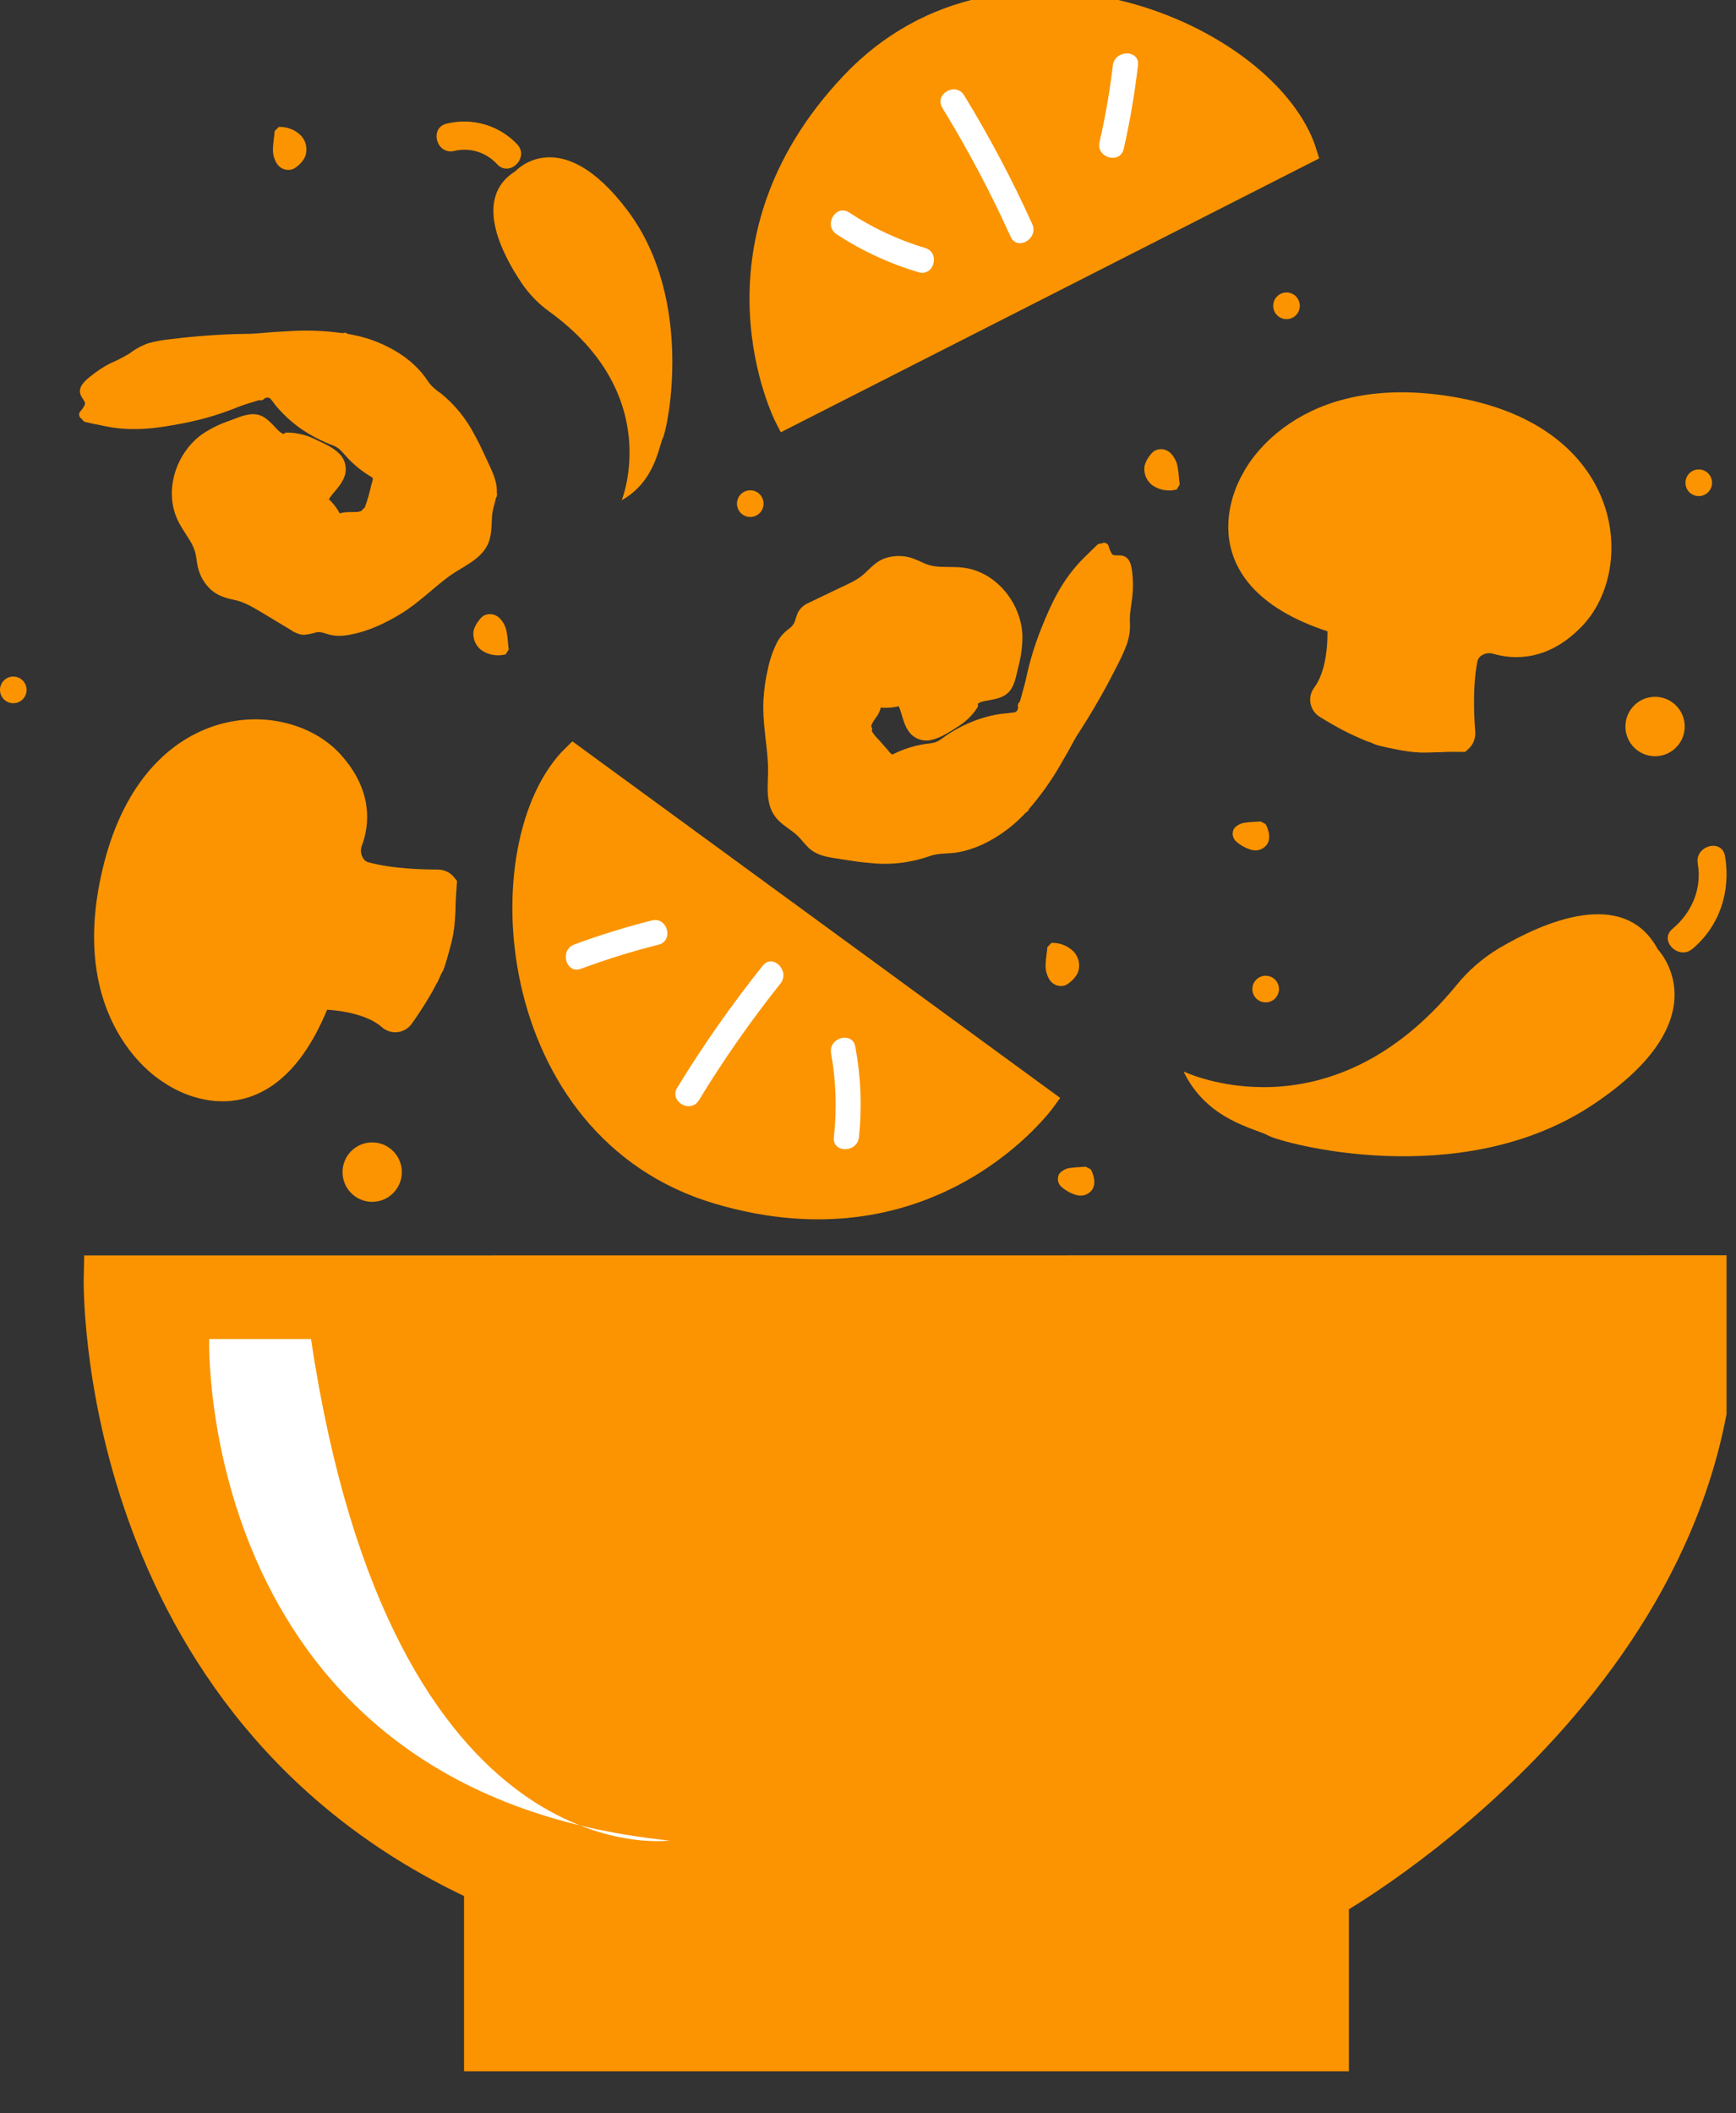 <svg width="83" height="101" viewBox="0 0 83 101" fill="none" xmlns="http://www.w3.org/2000/svg">
<rect x="0" y="0" width="83" height="101" fill="#333333" stroke="none"/>
<g clip-path="url(#clip0)">
<path d="M71.662 45.328C73.742 44.098 77.643 42.352 79.263 45.378C79.263 45.378 82.441 48.64 76.121 52.823C69.802 57.006 61.262 54.626 60.648 54.281C60.035 53.935 57.699 53.552 56.589 51.212C56.589 51.212 63.506 54.569 69.64 47.084C70.206 46.385 70.891 45.791 71.662 45.328Z" fill="#FB9400"/>
<path d="M81.171 41.275C81.38 42.485 80.885 43.624 79.962 44.397C79.295 44.958 80.262 45.909 80.916 45.354C82.226 44.256 82.76 42.581 82.474 40.916C82.323 40.059 81.024 40.423 81.171 41.275Z" fill="#FB9400"/>
<path d="M24.946 13.54C23.992 12.125 22.597 9.451 24.646 8.18C24.646 8.18 26.797 5.797 30.009 10.07C33.221 14.344 31.918 20.467 31.702 20.913C31.486 21.36 31.318 23.018 29.724 23.909C29.724 23.909 31.782 18.887 26.26 14.891C25.747 14.521 25.302 14.063 24.946 13.54Z" fill="#FB9400"/>
<path d="M21.714 7.215C22.082 7.126 22.467 7.139 22.829 7.251C23.191 7.363 23.516 7.571 23.77 7.852C24.37 8.485 25.323 7.527 24.726 6.895C24.3 6.447 23.765 6.12 23.173 5.948C22.581 5.775 21.954 5.762 21.355 5.91C20.509 6.11 20.867 7.413 21.714 7.215Z" fill="#FB9400"/>
<path d="M27.411 36.086L49.993 52.588C49.993 52.588 44.617 60.112 34.302 57.047C23.988 53.983 23.153 40.221 27.411 36.086Z" fill="#FB9400" stroke="#FB9400" stroke-miterlimit="10"/>
<path d="M33.414 52.59C34.596 50.65 35.899 48.787 37.314 47.011C37.791 46.409 36.948 45.556 36.465 46.16C34.984 48.014 33.621 49.958 32.382 51.983C31.977 52.644 33.015 53.25 33.419 52.584L33.414 52.59Z" fill="white"/>
<path d="M27.78 46.304C28.991 45.853 30.227 45.47 31.48 45.155C32.23 44.966 31.913 43.803 31.161 43.995C29.908 44.311 28.672 44.694 27.46 45.143C26.742 45.409 27.052 46.573 27.78 46.304Z" fill="white"/>
<path d="M41.068 54.354C41.218 52.912 41.16 51.456 40.894 50.03C40.755 49.271 39.598 49.593 39.736 50.35C39.973 51.672 40.017 53.02 39.868 54.354C39.785 55.122 40.987 55.116 41.068 54.354Z" fill="white"/>
<path d="M62.472 7.315L37.547 19.99C37.547 19.99 33.301 11.77 40.703 3.953C48.104 -3.864 60.727 1.638 62.472 7.315Z" fill="#FB9400" stroke="#FB9400" stroke-miterlimit="10"/>
<path d="M45.058 5.161C46.272 7.141 47.36 9.195 48.318 11.312C48.636 12.015 49.668 11.405 49.353 10.71C48.396 8.592 47.307 6.536 46.094 4.554C45.691 3.896 44.653 4.5 45.058 5.155V5.161Z" fill="white"/>
<path d="M53.206 3.127C53.061 4.36 52.848 5.584 52.569 6.793C52.398 7.545 53.554 7.868 53.727 7.112C54.026 5.797 54.253 4.467 54.407 3.127C54.497 2.359 53.297 2.365 53.206 3.127Z" fill="white"/>
<path d="M39.998 11.199C41.209 11.989 42.528 12.6 43.913 13.013C44.654 13.234 44.971 12.073 44.231 11.853C42.947 11.468 41.725 10.898 40.604 10.16C39.954 9.736 39.353 10.776 40.004 11.199H39.998Z" fill="white"/>
<path d="M63.37 33.842C64.391 34.466 66.873 35.745 69.546 35.381C69.665 35.364 69.772 35.301 69.847 35.207C69.922 35.112 69.958 34.993 69.948 34.873C69.891 34.179 69.822 32.769 70.065 31.643C70.098 31.487 70.162 31.339 70.255 31.209C70.347 31.078 70.466 30.969 70.602 30.887C70.739 30.804 70.891 30.751 71.049 30.73C71.207 30.709 71.368 30.721 71.521 30.765C72.421 31.03 73.86 31.082 75.303 29.555C77.64 27.081 77.156 20.883 69.63 19.503C62.104 18.123 59.872 22.859 59.872 22.859C59.872 22.859 56.918 27.489 63.632 29.703C63.728 29.733 63.812 29.793 63.873 29.874C63.933 29.955 63.967 30.053 63.968 30.154C63.977 30.812 63.913 32.258 63.238 33.16C63.197 33.212 63.169 33.272 63.153 33.336C63.138 33.4 63.137 33.466 63.149 33.531C63.162 33.596 63.188 33.657 63.226 33.71C63.264 33.764 63.313 33.809 63.37 33.842Z" fill="#FB9400" stroke="#FB9400" stroke-miterlimit="10"/>
<path d="M72.439 29.069C72.746 27.503 70.776 25.797 68.041 25.26C65.305 24.723 62.839 25.557 62.532 27.124C62.226 28.69 64.195 30.395 66.931 30.933C69.667 31.47 72.133 30.636 72.439 29.069Z" fill="#FB9400" stroke="#FB9400" stroke-miterlimit="10"/>
<path d="M70.693 26.207C70.693 26.207 70.66 26.154 70.651 26.138C70.619 26.1 70.585 26.065 70.547 26.034C70.452 25.964 70.352 25.903 70.247 25.849C69.94 25.697 69.619 25.577 69.287 25.491C69.227 25.475 69.166 25.464 69.106 25.449C68.644 25.406 68.206 25.263 67.748 25.198C67.555 25.177 67.365 25.138 67.18 25.081C67.159 25.073 67.141 25.061 67.12 25.054C66.478 24.959 65.832 24.878 65.189 24.777C65.046 25.174 64.909 25.573 64.77 25.98C64.671 26.419 64.558 26.855 64.442 27.278C64.326 27.702 64.216 28.085 64.132 28.499C64.058 28.864 63.995 29.232 63.917 29.598C63.991 29.686 64.034 29.797 64.037 29.913C64.049 30.62 63.989 32.168 63.317 33.13C63.274 33.187 63.243 33.253 63.227 33.322C63.21 33.392 63.209 33.464 63.221 33.535C63.234 33.605 63.261 33.673 63.3 33.732C63.34 33.792 63.392 33.843 63.452 33.881C64.102 34.303 64.792 34.661 65.511 34.95C65.65 34.991 65.785 35.045 65.915 35.109C65.948 35.121 65.984 35.13 66.017 35.141C66.259 35.207 66.503 35.257 66.746 35.305C67.129 35.392 67.518 35.447 67.91 35.468C68.305 35.48 68.698 35.449 69.091 35.438C69.331 35.431 69.604 35.438 69.863 35.438C69.922 35.385 69.969 35.319 69.998 35.246C70.028 35.172 70.04 35.092 70.034 35.013C69.974 34.261 69.901 32.758 70.141 31.547C70.183 31.333 70.283 31.135 70.43 30.974C70.411 30.885 70.411 30.793 70.43 30.704C70.604 29.763 70.748 28.817 70.855 27.865C70.879 27.648 70.897 27.432 70.916 27.214C70.892 26.869 70.817 26.529 70.693 26.207Z" fill="#FB9400" stroke="#FB9400" stroke-miterlimit="10"/>
<path d="M65.957 35.114C66.218 35.189 66.485 35.238 66.749 35.291C67.013 35.344 67.244 35.381 67.49 35.413C67.53 35.385 67.564 35.349 67.59 35.307C67.616 35.266 67.633 35.219 67.64 35.171L69.038 25.439C68.603 25.387 68.184 25.26 67.749 25.198C67.557 25.177 67.366 25.138 67.181 25.081C67.115 25.057 67.052 25.022 66.986 24.995L65.571 34.854C65.571 34.894 65.591 34.926 65.598 34.963C65.721 35.004 65.841 35.054 65.957 35.114Z" fill="#FB9400" stroke="#FB9400" stroke-miterlimit="10"/>
<path d="M19.284 48.632C19.98 47.658 21.438 45.276 21.274 42.576C21.265 42.456 21.212 42.344 21.123 42.262C21.035 42.181 20.919 42.136 20.799 42.137C20.103 42.137 18.699 42.106 17.595 41.778C17.441 41.734 17.299 41.658 17.176 41.556C17.053 41.455 16.953 41.328 16.881 41.186C16.809 41.043 16.767 40.887 16.758 40.727C16.749 40.568 16.773 40.408 16.828 40.258C17.158 39.384 17.319 37.945 15.907 36.39C13.618 33.869 7.414 33.892 5.478 41.309C3.543 48.727 8.092 51.309 8.092 51.309C8.092 51.309 12.478 54.606 15.182 48.061C15.22 47.968 15.286 47.889 15.37 47.835C15.455 47.781 15.554 47.755 15.653 47.76C16.309 47.801 17.743 47.974 18.583 48.715C18.632 48.761 18.691 48.795 18.755 48.816C18.818 48.837 18.886 48.844 18.953 48.836C19.019 48.828 19.083 48.806 19.141 48.77C19.198 48.735 19.247 48.688 19.284 48.632Z" fill="#FB9400" stroke="#FB9400" stroke-miterlimit="10"/>
<path d="M16.648 44.857C17.387 42.164 16.74 39.637 15.204 39.215C13.668 38.792 11.824 40.633 11.085 43.326C10.347 46.02 10.993 48.546 12.53 48.969C14.066 49.392 15.91 47.551 16.648 44.857Z" fill="#FB9400" stroke="#FB9400" stroke-miterlimit="10"/>
<path d="M12.231 40.745C12.231 40.745 12.174 40.776 12.159 40.782C12.119 40.811 12.082 40.844 12.048 40.879C11.971 40.968 11.902 41.062 11.841 41.162C11.666 41.457 11.523 41.769 11.413 42.094C11.392 42.154 11.377 42.214 11.357 42.273C11.281 42.724 11.105 43.156 11.007 43.61C10.971 43.801 10.918 43.988 10.848 44.169C10.838 44.189 10.825 44.207 10.816 44.227C10.674 44.862 10.544 45.501 10.398 46.135C10.781 46.308 11.168 46.475 11.554 46.643C11.985 46.774 12.409 46.922 12.823 47.067C13.237 47.213 13.611 47.354 14.014 47.469C14.373 47.571 14.736 47.66 15.091 47.769C15.186 47.702 15.3 47.668 15.415 47.673C16.119 47.715 17.665 47.889 18.565 48.632C18.619 48.678 18.681 48.713 18.749 48.734C18.816 48.755 18.887 48.762 18.957 48.755C19.027 48.747 19.095 48.726 19.157 48.691C19.219 48.657 19.273 48.61 19.316 48.554C19.783 47.935 20.191 47.273 20.532 46.576C20.584 46.44 20.647 46.309 20.721 46.184C20.735 46.152 20.747 46.117 20.76 46.084C20.843 45.848 20.91 45.606 20.976 45.367C21.092 44.991 21.177 44.606 21.228 44.216C21.269 43.824 21.267 43.428 21.285 43.035C21.296 42.796 21.327 42.522 21.341 42.264C21.292 42.201 21.23 42.15 21.158 42.115C21.087 42.08 21.009 42.061 20.93 42.061C20.18 42.061 18.679 42.026 17.479 41.695C17.27 41.637 17.08 41.522 16.932 41.363C16.842 41.377 16.75 41.371 16.662 41.347C15.751 41.099 14.815 40.882 13.876 40.706C13.662 40.667 13.447 40.633 13.233 40.597C12.893 40.598 12.556 40.648 12.231 40.745Z" fill="#FB9400" stroke="#FB9400" stroke-miterlimit="10"/>
<path d="M20.741 46.144C20.834 45.889 20.905 45.625 20.975 45.365C21.046 45.105 21.103 44.878 21.154 44.635C21.129 44.592 21.096 44.555 21.056 44.526C21.016 44.496 20.971 44.476 20.923 44.465L11.34 42.341C11.258 42.772 11.1 43.179 11.006 43.611C10.97 43.802 10.917 43.989 10.847 44.17C10.818 44.235 10.779 44.295 10.746 44.358L20.453 46.507C20.492 46.516 20.525 46.492 20.564 46.489C20.614 46.37 20.674 46.254 20.741 46.144Z" fill="#FB9400" stroke="#FB9400" stroke-miterlimit="10"/>
<path d="M46.417 33.704C46.638 33.116 47.617 33.382 48.057 32.936C48.2 32.763 48.295 32.556 48.333 32.334C48.505 31.694 48.679 31.042 48.658 30.38C48.613 28.912 47.451 27.513 45.994 27.343C45.416 27.275 44.813 27.383 44.264 27.192C44.068 27.123 43.886 27.018 43.693 26.941C43.416 26.822 43.113 26.776 42.813 26.805C42.513 26.835 42.225 26.941 41.977 27.113C41.773 27.263 41.612 27.474 41.419 27.64C41.149 27.853 40.852 28.03 40.535 28.165L38.786 29.008C38.669 29.056 38.562 29.124 38.468 29.209C38.266 29.423 38.272 29.767 38.099 30.005C37.983 30.136 37.852 30.253 37.709 30.355C37.394 30.631 37.226 31.037 37.1 31.437C36.799 32.387 36.675 33.384 36.733 34.379C36.782 35.232 36.967 36.078 36.955 36.934C36.946 37.58 36.839 38.286 37.193 38.823C37.493 39.274 38.041 39.493 38.413 39.889C38.563 40.051 38.69 40.243 38.863 40.389C39.173 40.655 39.598 40.73 40 40.797C41.407 41.028 42.89 41.247 44.228 40.76C44.374 40.698 44.525 40.648 44.678 40.61C44.836 40.588 44.994 40.579 45.153 40.582C46.365 40.541 47.512 39.955 48.415 39.146C49.318 38.337 50.005 37.311 50.617 36.263C51.741 34.341 52.653 32.306 53.562 30.274C53.64 30.121 53.691 29.956 53.712 29.785C53.703 29.582 53.675 29.381 53.627 29.184C53.541 28.509 53.973 27.842 53.858 27.17C53.6 27.131 53.359 27.014 53.169 26.836C52.977 26.658 52.844 26.427 52.786 26.172C51.55 26.988 50.721 28.303 50.167 29.678C49.614 31.054 49.303 32.513 48.876 33.934C48.856 34.032 48.808 34.123 48.738 34.195C48.641 34.259 48.526 34.291 48.411 34.285C47.27 34.363 46.174 34.759 45.245 35.428C45.122 35.527 44.986 35.612 44.842 35.679C44.685 35.731 44.521 35.763 44.356 35.775C43.819 35.844 43.299 36.003 42.815 36.247C42.754 36.286 42.681 36.306 42.608 36.302C42.534 36.28 42.47 36.234 42.425 36.17L41.675 35.307C41.555 35.191 41.467 35.045 41.422 34.883C41.333 34.409 41.968 34.04 41.915 33.561C42.307 33.638 42.712 33.612 43.09 33.486C43.258 33.765 43.313 34.096 43.42 34.404C43.526 34.712 43.72 35.026 44.02 35.132C44.371 35.252 44.748 35.067 45.07 34.888C45.625 34.587 46.204 34.254 46.525 33.708" fill="#FB9400"/>
<path d="M46.635 33.765C46.732 33.529 47.11 33.505 47.322 33.464C47.622 33.407 47.949 33.341 48.186 33.124C48.507 32.831 48.577 32.317 48.676 31.922C48.807 31.445 48.877 30.954 48.885 30.459C48.871 28.956 47.763 27.465 46.263 27.165C45.813 27.076 45.363 27.114 44.913 27.088C44.674 27.079 44.439 27.028 44.218 26.938C44.003 26.832 43.781 26.739 43.555 26.66C43.15 26.541 42.718 26.548 42.317 26.681C41.888 26.831 41.629 27.144 41.302 27.441C40.975 27.739 40.498 27.934 40.081 28.134C39.61 28.36 39.137 28.585 38.668 28.812C38.465 28.895 38.292 29.041 38.176 29.227C38.075 29.407 38.05 29.616 37.957 29.797C37.864 29.977 37.688 30.069 37.546 30.195C37.385 30.342 37.251 30.516 37.15 30.709C36.947 31.115 36.799 31.546 36.71 31.991C36.598 32.472 36.528 32.962 36.502 33.455C36.443 34.507 36.674 35.525 36.719 36.568C36.755 37.407 36.526 38.361 37.094 39.075C37.342 39.386 37.694 39.581 37.994 39.826C38.341 40.097 38.548 40.507 38.936 40.728C39.325 40.949 39.77 40.996 40.196 41.063C40.669 41.139 41.141 41.214 41.617 41.25C42.57 41.353 43.533 41.241 44.437 40.922C44.875 40.76 45.355 40.818 45.811 40.736C46.233 40.656 46.643 40.521 47.031 40.336C47.823 39.953 48.532 39.417 49.117 38.759C49.733 38.061 50.276 37.301 50.736 36.491C51.244 35.63 51.709 34.743 52.151 33.846C52.6 32.921 53.029 31.983 53.451 31.046C53.55 30.826 53.649 30.608 53.751 30.39C53.861 30.183 53.924 29.954 53.936 29.72C53.936 29.494 53.849 29.281 53.838 29.059C53.837 28.831 53.868 28.604 53.93 28.385C54.032 27.958 54.137 27.548 54.071 27.108C54.062 27.07 54.044 27.036 54.017 27.008C53.991 26.98 53.957 26.96 53.921 26.95C53.701 26.919 53.496 26.822 53.333 26.671C53.17 26.521 53.056 26.325 53.007 26.108C52.998 26.075 52.981 26.044 52.958 26.018C52.935 25.992 52.906 25.972 52.874 25.959C52.842 25.946 52.808 25.941 52.773 25.943C52.739 25.945 52.705 25.956 52.675 25.973C50.563 27.386 49.756 29.903 49.119 32.236C49.026 32.577 48.934 32.918 48.84 33.258C48.795 33.417 48.75 33.575 48.703 33.735C48.664 33.867 48.655 34.022 48.499 34.049C48.199 34.097 47.89 34.106 47.589 34.164C47.283 34.225 46.982 34.308 46.689 34.414C46.108 34.626 45.559 34.918 45.06 35.283C44.95 35.371 44.826 35.44 44.694 35.487C44.541 35.523 44.386 35.548 44.23 35.562C43.907 35.61 43.59 35.689 43.282 35.798C43.116 35.858 42.952 35.927 42.793 36.004C42.7 36.048 42.681 36.084 42.604 36.028C42.536 35.965 42.474 35.894 42.419 35.818L42.022 35.367C41.891 35.241 41.776 35.1 41.68 34.946C41.564 34.712 41.75 34.495 41.876 34.301C42.044 34.092 42.137 33.833 42.14 33.565L41.855 33.783C42.286 33.866 42.731 33.839 43.148 33.706L42.895 33.604C43.126 34.01 43.145 34.506 43.407 34.895C43.519 35.082 43.688 35.229 43.889 35.314C44.09 35.399 44.313 35.418 44.526 35.368C44.961 35.275 45.388 34.993 45.759 34.755C46.147 34.523 46.478 34.206 46.726 33.826C46.876 33.578 46.489 33.351 46.338 33.599C46.137 33.905 45.87 34.162 45.558 34.351C45.24 34.577 44.895 34.762 44.532 34.901C43.621 35.202 43.588 33.91 43.283 33.377C43.258 33.335 43.219 33.302 43.174 33.283C43.128 33.264 43.078 33.261 43.03 33.273C42.692 33.386 42.331 33.411 41.98 33.348C41.947 33.34 41.911 33.339 41.878 33.346C41.844 33.352 41.812 33.367 41.785 33.388C41.757 33.409 41.735 33.436 41.719 33.467C41.704 33.498 41.695 33.532 41.695 33.566C41.71 33.801 41.545 33.989 41.426 34.175C41.279 34.367 41.197 34.602 41.195 34.844C41.218 35.169 41.459 35.403 41.66 35.633L42.013 36.039C42.121 36.182 42.243 36.315 42.376 36.435C42.655 36.654 42.941 36.435 43.213 36.317C43.537 36.183 43.875 36.086 44.221 36.027C44.532 35.974 44.841 35.967 45.121 35.798C45.402 35.63 45.651 35.424 45.936 35.263C46.508 34.941 47.13 34.715 47.776 34.596C47.935 34.568 48.096 34.545 48.258 34.528C48.419 34.527 48.578 34.505 48.733 34.462C49.041 34.345 49.099 34.011 49.183 33.727C49.582 32.358 49.89 30.952 50.44 29.633C50.968 28.363 51.753 27.147 52.911 26.371L52.58 26.236C52.649 26.528 52.802 26.793 53.021 26.999C53.239 27.205 53.513 27.342 53.808 27.393L53.651 27.235C53.712 27.649 53.55 28.059 53.468 28.457C53.42 28.657 53.398 28.862 53.402 29.068C53.412 29.29 53.499 29.506 53.499 29.729C53.499 29.951 53.378 30.166 53.288 30.368L52.987 31.023C52.788 31.461 52.587 31.897 52.388 32.331C51.605 34.02 50.779 35.722 49.731 37.265C48.792 38.65 47.512 39.929 45.822 40.286C45.403 40.375 44.965 40.321 44.554 40.422C44.356 40.471 44.169 40.561 43.974 40.623C43.739 40.696 43.498 40.751 43.255 40.787C42.355 40.919 41.446 40.812 40.555 40.676C40.141 40.611 39.691 40.575 39.301 40.414C38.911 40.253 38.729 39.876 38.423 39.607C38.147 39.367 37.823 39.189 37.558 38.934C37.423 38.792 37.319 38.625 37.249 38.443C37.18 38.261 37.147 38.066 37.153 37.871C37.138 37.441 37.184 37.013 37.166 36.581C37.145 36.093 37.075 35.607 37.016 35.122C36.891 34.171 36.922 33.207 37.108 32.266C37.187 31.831 37.321 31.408 37.505 31.007C37.592 30.826 37.712 30.665 37.859 30.53C38.016 30.416 38.159 30.283 38.284 30.135C38.382 29.971 38.457 29.795 38.507 29.61C38.538 29.518 38.59 29.434 38.658 29.364C38.726 29.294 38.809 29.241 38.9 29.207C39.35 28.989 39.8 28.777 40.25 28.563C40.665 28.389 41.063 28.175 41.437 27.925C41.765 27.677 42.002 27.303 42.392 27.142C42.758 27.002 43.161 26.997 43.529 27.127C43.72 27.19 43.895 27.291 44.08 27.368C44.306 27.459 44.545 27.514 44.788 27.533C45.223 27.574 45.666 27.517 46.096 27.593C46.438 27.656 46.764 27.786 47.056 27.975C47.639 28.358 48.076 28.928 48.294 29.592C48.568 30.432 48.387 31.285 48.166 32.116C48.078 32.454 48.016 32.803 47.65 32.932C47.38 33.03 47.086 33.039 46.813 33.124C46.678 33.159 46.553 33.225 46.447 33.316C46.342 33.408 46.259 33.523 46.206 33.652C46.095 33.919 46.53 34.037 46.639 33.772L46.635 33.765Z" fill="#FB9400"/>
<path d="M49.078 33.757C49.321 30.954 50.752 27.887 52.605 26.204C52.654 26.366 52.753 26.509 52.888 26.612C53.022 26.714 53.186 26.772 53.355 26.777C53.456 26.763 53.558 26.771 53.655 26.801C53.805 26.865 53.847 27.041 53.872 27.198C53.95 27.713 53.95 28.238 53.872 28.753C53.828 28.985 53.797 29.22 53.781 29.455C53.781 29.651 53.8 29.846 53.794 30.041C53.778 30.503 53.581 30.943 53.38 31.354C52.647 32.87 51.797 34.328 50.838 35.712C50.774 35.213 50.546 34.749 50.189 34.395C49.832 34.041 49.367 33.817 48.868 33.758" fill="#FB9400"/>
<path d="M49.303 33.757C49.516 31.541 50.322 29.424 51.634 27.628C51.968 27.17 52.347 26.747 52.764 26.363L52.387 26.264C52.43 26.402 52.5 26.53 52.594 26.64C52.689 26.75 52.804 26.839 52.935 26.901C53.067 26.965 53.211 26.999 53.358 27.002C53.524 27.002 53.593 26.98 53.637 27.163C53.709 27.523 53.732 27.891 53.703 28.257C53.683 28.636 53.587 29.009 53.565 29.383C53.542 29.757 53.604 30.121 53.496 30.497C53.382 30.84 53.239 31.172 53.068 31.49C52.737 32.161 52.383 32.819 52.005 33.464C51.58 34.189 51.13 34.898 50.654 35.589L51.073 35.703C51.007 35.145 50.754 34.626 50.355 34.23C49.957 33.835 49.436 33.586 48.878 33.526C48.592 33.495 48.593 33.946 48.878 33.976C49.318 34.033 49.727 34.232 50.042 34.544C50.357 34.856 50.561 35.264 50.623 35.703C50.625 35.752 50.642 35.799 50.672 35.837C50.703 35.875 50.744 35.902 50.791 35.915C50.838 35.928 50.888 35.925 50.933 35.908C50.978 35.89 51.017 35.859 51.043 35.818C51.92 34.55 52.707 33.222 53.398 31.844C53.577 31.507 53.735 31.16 53.872 30.805C53.995 30.454 54.045 30.082 54.022 29.711C54.003 29.311 54.093 28.935 54.135 28.54C54.179 28.152 54.179 27.76 54.135 27.372C54.096 27.053 54.04 26.657 53.673 26.563C53.505 26.521 53.334 26.577 53.17 26.509C53.092 26.476 53.021 26.425 52.963 26.362C52.906 26.299 52.862 26.224 52.836 26.142C52.824 26.105 52.804 26.071 52.776 26.044C52.748 26.017 52.713 25.997 52.675 25.987C52.637 25.977 52.598 25.977 52.56 25.987C52.522 25.997 52.487 26.016 52.459 26.043C50.816 27.546 49.742 29.699 49.196 31.836C49.034 32.466 48.924 33.108 48.866 33.755C48.841 34.045 49.291 34.042 49.316 33.755L49.303 33.757Z" fill="#FB9400"/>
<path d="M43.781 33.485C44.204 32.831 44.764 32.132 45.599 32.018C45.796 31.991 46 32 46.192 31.954C46.792 31.816 47.129 31.221 47.692 30.967C47.72 30.949 47.753 30.939 47.786 30.937C47.82 30.935 47.853 30.941 47.884 30.955C47.902 30.97 47.916 30.989 47.926 31.011C47.935 31.032 47.941 31.055 47.941 31.078C48.015 31.686 47.911 32.303 47.641 32.852C47.597 32.957 47.528 33.051 47.441 33.125C47.273 33.255 47.03 33.258 46.817 33.313C46.549 33.384 46.385 33.863 46.154 34.002C45.817 34.177 45.469 34.333 45.113 34.468C44.9 34.555 44.67 34.596 44.44 34.586C44.027 34.549 43.867 33.889 43.762 33.534" fill="#FB9400"/>
<path d="M43.976 33.599C44.361 33.005 44.859 32.365 45.602 32.246C45.795 32.215 45.993 32.222 46.187 32.188C46.375 32.151 46.555 32.078 46.717 31.974C47.009 31.788 47.242 31.523 47.524 31.325C47.602 31.284 47.679 31.238 47.752 31.187L47.795 31.167L47.711 31.094C47.711 31.094 47.729 31.268 47.729 31.28C47.744 31.506 47.732 31.734 47.695 31.958C47.63 32.317 47.516 32.923 47.113 33.023C46.947 33.044 46.784 33.086 46.63 33.148C46.493 33.24 46.377 33.36 46.289 33.5C46.221 33.615 46.136 33.72 46.037 33.81C45.846 33.929 45.641 34.025 45.426 34.095C45.225 34.189 45.018 34.267 44.806 34.331C44.673 34.361 44.48 34.409 44.355 34.331C44.115 34.163 44.055 33.739 43.973 33.477C43.953 33.424 43.914 33.38 43.864 33.355C43.813 33.329 43.755 33.323 43.7 33.338C43.646 33.353 43.599 33.388 43.569 33.436C43.539 33.484 43.528 33.542 43.538 33.598C43.635 33.931 43.725 34.294 43.955 34.564C44.229 34.887 44.656 34.865 45.029 34.743C45.245 34.677 45.455 34.572 45.666 34.486C45.905 34.406 46.132 34.293 46.339 34.149C46.472 34.019 46.59 33.873 46.688 33.713C46.826 33.53 46.949 33.526 47.17 33.477C47.383 33.445 47.576 33.334 47.711 33.166C47.867 32.938 47.981 32.684 48.047 32.415C48.116 32.179 48.159 31.937 48.175 31.692C48.21 31.441 48.193 31.185 48.125 30.94C47.92 30.426 47.278 30.94 47.038 31.145C46.693 31.435 46.399 31.735 45.928 31.776C45.666 31.784 45.407 31.828 45.158 31.908C44.935 31.993 44.727 32.112 44.54 32.26C44.162 32.579 43.839 32.958 43.584 33.381C43.425 33.626 43.815 33.852 43.973 33.61L43.976 33.599Z" fill="#FB9400"/>
<path d="M45.031 27.381C45.378 27.841 45.375 28.498 45.147 29.034C44.919 29.571 44.499 29.984 44.054 30.349C43.862 30.484 43.697 30.654 43.569 30.851C43.482 31.034 43.431 31.231 43.419 31.433C43.336 32.168 43.315 32.908 43.354 33.647" fill="#FB9400"/>
<path d="M44.837 27.495C44.98 27.711 45.063 27.961 45.079 28.219C45.095 28.478 45.042 28.736 44.927 28.968C44.696 29.48 44.274 29.87 43.85 30.22C43.643 30.369 43.472 30.561 43.347 30.784C43.239 31.059 43.18 31.351 43.173 31.646C43.111 32.309 43.097 32.975 43.131 33.639C43.146 33.928 43.596 33.929 43.581 33.639C43.545 32.95 43.562 32.259 43.631 31.573C43.659 31.28 43.689 30.993 43.902 30.772C44.115 30.551 44.334 30.409 44.54 30.215C45.314 29.488 45.937 28.262 45.225 27.267C45.057 27.034 44.667 27.267 44.837 27.495Z" fill="#FB9400"/>
<path d="M38.537 29.789C39.092 30.404 39.496 31.14 39.718 31.938C39.845 32.398 39.961 32.941 40.378 33.141C40.646 33.272 40.96 33.218 41.255 33.209C41.551 33.2 41.896 33.266 42.04 33.533" fill="#FB9400"/>
<path d="M38.378 29.949C38.724 30.336 39.011 30.773 39.227 31.245C39.43 31.684 39.509 32.154 39.677 32.598C39.827 33.005 40.099 33.349 40.552 33.432C40.801 33.454 41.053 33.454 41.302 33.432C41.498 33.432 41.731 33.464 41.842 33.645C41.873 33.695 41.922 33.73 41.979 33.744C42.035 33.758 42.095 33.749 42.145 33.72C42.196 33.69 42.233 33.642 42.249 33.586C42.265 33.53 42.258 33.47 42.231 33.418C41.979 33.004 41.497 32.968 41.059 32.993C40.816 33.007 40.55 33.029 40.354 32.858C40.209 32.712 40.105 32.529 40.054 32.329C39.923 31.851 39.76 31.383 39.565 30.928C39.335 30.454 39.039 30.015 38.686 29.625C38.492 29.408 38.174 29.728 38.368 29.945L38.378 29.949Z" fill="#FB9400"/>
<path d="M36.932 35.297C37.172 35.679 37.694 35.69 38.132 35.766C38.377 35.831 38.628 35.867 38.882 35.873C39.359 35.843 39.747 35.491 40.136 35.204C40.524 34.917 41.036 34.672 41.463 34.878" fill="#FB9400"/>
<path d="M36.739 35.411C36.967 35.745 37.323 35.862 37.707 35.927C38.134 35.996 38.598 36.151 39.031 36.077C39.465 36.004 39.814 35.726 40.153 35.469C40.468 35.23 40.933 34.892 41.353 35.07C41.617 35.183 41.847 34.795 41.581 34.681C41.389 34.604 41.181 34.573 40.975 34.589C40.768 34.606 40.568 34.669 40.39 34.776C40.017 34.968 39.72 35.276 39.355 35.484C39.182 35.589 38.984 35.645 38.782 35.646C38.549 35.622 38.318 35.583 38.091 35.529C37.776 35.481 37.33 35.473 37.13 35.18C36.967 34.943 36.577 35.168 36.742 35.408L36.739 35.411Z" fill="#FB9400"/>
<path d="M38.833 40.393C38.833 40.143 38.666 39.906 38.704 39.658C38.732 39.529 38.789 39.409 38.872 39.306C39.364 38.622 40.062 38.114 40.864 37.857C41.252 37.732 41.669 37.666 42.01 37.441C42.35 37.215 42.587 36.757 42.401 36.389" fill="#FB9400"/>
<path d="M39.057 40.392C39.041 40.135 38.853 39.833 38.961 39.587C39.088 39.352 39.256 39.142 39.456 38.966C39.825 38.598 40.267 38.314 40.754 38.132C41.256 37.947 41.831 37.893 42.254 37.53C42.621 37.219 42.8 36.725 42.594 36.274C42.474 36.011 42.086 36.239 42.206 36.501C42.428 36.986 41.782 37.34 41.426 37.454C40.931 37.611 40.443 37.729 39.987 37.992C39.556 38.24 39.173 38.565 38.858 38.951C38.683 39.13 38.556 39.35 38.487 39.591C38.432 39.874 38.591 40.114 38.607 40.386C38.624 40.658 39.075 40.678 39.057 40.386V40.392Z" fill="#FB9400"/>
<path d="M44.932 40.442C45.033 38.895 45.298 37.304 44.841 35.823L44.932 40.442Z" fill="#FB9400"/>
<path d="M45.152 40.443C45.256 38.886 45.512 37.286 45.053 35.764C44.969 35.487 44.534 35.606 44.618 35.884C45.068 37.367 44.803 38.929 44.702 40.443C44.683 40.731 45.133 40.73 45.152 40.443Z" fill="#FB9400"/>
<path d="M48.972 38.628C48.743 37.613 48.47 36.611 48.153 35.621C48.024 35.225 47.863 34.796 47.505 34.586" fill="#FB9400"/>
<path d="M49.188 38.571C49.004 37.754 48.792 36.946 48.551 36.146C48.362 35.523 48.206 34.756 47.616 34.385C47.37 34.234 47.144 34.621 47.388 34.774C47.619 34.946 47.786 35.189 47.862 35.467C47.982 35.797 48.08 36.137 48.179 36.474C48.395 37.206 48.587 37.945 48.755 38.689C48.819 38.974 49.253 38.853 49.188 38.571Z" fill="#FB9400"/>
<path d="M13.8 20.983C13.19 21.122 12.873 20.159 12.258 20.034C12.037 20.01 11.813 20.043 11.609 20.132C10.98 20.341 10.341 20.556 9.8 20.937C8.6 21.784 8.076 23.527 8.736 24.845C8.999 25.365 9.422 25.81 9.564 26.375C9.615 26.577 9.627 26.787 9.668 26.992C9.789 27.582 10.191 28.133 10.758 28.332C11 28.418 11.258 28.439 11.508 28.508C11.835 28.616 12.146 28.768 12.432 28.959L14.095 29.96C14.199 30.03 14.316 30.081 14.438 30.11C14.727 30.163 15.011 29.969 15.305 29.983C15.478 30.008 15.647 30.053 15.811 30.115C16.214 30.226 16.645 30.144 17.047 30.029C18.001 29.754 18.896 29.306 19.69 28.708C20.374 28.196 20.977 27.576 21.697 27.115C22.24 26.766 22.885 26.467 23.14 25.875C23.355 25.376 23.232 24.796 23.355 24.267C23.423 24.053 23.48 23.837 23.526 23.617C23.576 23.212 23.405 22.815 23.239 22.442C22.657 21.137 22.027 19.774 20.879 18.926C20.746 18.837 20.621 18.736 20.504 18.626C20.399 18.508 20.303 18.382 20.218 18.248C19.517 17.258 18.397 16.621 17.218 16.311C16.039 16.001 14.818 15.992 13.604 16.058C11.385 16.177 9.188 16.537 6.995 16.896C6.824 16.913 6.658 16.96 6.504 17.037C6.338 17.157 6.184 17.293 6.045 17.443C5.531 17.894 4.735 17.894 4.245 18.358C4.354 18.596 4.39 18.861 4.346 19.119C4.303 19.377 4.183 19.616 4.002 19.804C5.363 20.389 6.917 20.359 8.367 20.064C9.818 19.77 11.204 19.224 12.621 18.8C12.716 18.76 12.821 18.75 12.921 18.771C13.027 18.818 13.117 18.896 13.177 18.995C13.871 19.907 14.806 20.605 15.877 21.013C16.028 21.061 16.173 21.127 16.309 21.211C16.438 21.315 16.555 21.434 16.655 21.566C17.009 21.976 17.428 22.323 17.897 22.594C17.965 22.623 18.021 22.673 18.058 22.737C18.081 22.811 18.078 22.89 18.049 22.962L17.749 24.065C17.719 24.232 17.645 24.388 17.534 24.516C17.188 24.851 16.531 24.516 16.162 24.832C16.01 24.462 15.766 24.138 15.452 23.891C15.592 23.59 15.836 23.368 16.034 23.108C16.232 22.848 16.39 22.519 16.307 22.206C16.214 21.845 15.857 21.633 15.526 21.454C14.966 21.154 14.372 20.853 13.741 20.886" fill="#FB9400"/>
<path d="M13.735 20.764C13.474 20.814 13.252 20.516 13.093 20.352C12.88 20.131 12.643 19.892 12.332 19.822C11.882 19.718 11.39 19.959 10.982 20.107C10.522 20.26 10.085 20.473 9.681 20.742C8.471 21.6 7.863 23.304 8.429 24.71C8.591 25.114 8.853 25.461 9.074 25.829C9.181 25.998 9.266 26.18 9.326 26.37C9.393 26.608 9.401 26.858 9.458 27.098C9.548 27.498 9.752 27.864 10.046 28.15C10.367 28.451 10.741 28.578 11.167 28.664C11.665 28.765 12.067 29.01 12.5 29.265L13.876 30.093C14.056 30.225 14.265 30.311 14.486 30.343C14.702 30.331 14.915 30.291 15.121 30.224C15.358 30.176 15.548 30.286 15.775 30.341C16.029 30.399 16.292 30.407 16.549 30.366C17.476 30.236 18.409 29.808 19.203 29.314C20.026 28.805 20.703 28.111 21.478 27.54C22.099 27.089 22.957 26.772 23.313 26.037C23.523 25.602 23.491 25.123 23.526 24.654C23.56 24.185 23.805 23.763 23.746 23.282C23.688 22.801 23.457 22.38 23.262 21.947C23.079 21.546 22.89 21.146 22.677 20.761C22.285 20.008 21.744 19.343 21.087 18.807C20.918 18.695 20.761 18.566 20.617 18.424C20.467 18.25 20.347 18.044 20.2 17.863C19.925 17.535 19.608 17.244 19.256 16.999C18.537 16.507 17.724 16.168 16.868 16.004C15.865 15.821 14.843 15.762 13.825 15.828C12.755 15.878 11.689 15.978 10.627 16.129C9.564 16.279 8.508 16.429 7.452 16.605C6.989 16.68 6.518 16.704 6.156 17.037C6.018 17.186 5.862 17.318 5.691 17.43C5.505 17.53 5.309 17.613 5.108 17.677C4.736 17.785 4.389 17.967 4.088 18.21C4.053 18.246 4.032 18.292 4.025 18.341C4.019 18.391 4.029 18.441 4.053 18.484C4.136 18.678 4.161 18.893 4.124 19.102C4.087 19.31 3.99 19.503 3.845 19.656C3.818 19.685 3.799 19.72 3.789 19.757C3.78 19.795 3.78 19.835 3.79 19.872C3.8 19.91 3.819 19.945 3.846 19.973C3.873 20.001 3.906 20.022 3.944 20.034C6.41 21.072 9.09 20.198 11.488 19.408C11.806 19.305 12.124 19.201 12.443 19.108C12.553 19.073 12.773 18.957 12.88 19.022C12.986 19.087 13.085 19.267 13.165 19.363C13.528 19.8 13.948 20.187 14.414 20.512C14.893 20.834 15.408 21.098 15.949 21.301C16.249 21.419 16.406 21.66 16.618 21.887C16.942 22.232 17.313 22.53 17.719 22.774C17.8 22.822 17.834 22.825 17.822 22.924C17.804 23.018 17.779 23.111 17.746 23.201C17.671 23.553 17.571 23.9 17.446 24.238C17.33 24.496 17.054 24.475 16.813 24.474C16.541 24.474 16.255 24.483 16.03 24.654L16.36 24.788C16.195 24.382 15.932 24.024 15.593 23.748L15.628 24.021C15.832 23.615 16.213 23.333 16.406 22.921C16.509 22.73 16.55 22.511 16.523 22.296C16.497 22.08 16.403 21.878 16.256 21.719C15.971 21.407 15.535 21.218 15.161 21.041C14.717 20.805 14.223 20.679 13.72 20.674C13.432 20.683 13.43 21.134 13.72 21.125C14.132 21.127 14.537 21.226 14.903 21.415C15.248 21.551 15.572 21.735 15.865 21.964C16.514 22.556 15.497 23.27 15.236 23.788C15.212 23.831 15.202 23.881 15.208 23.93C15.214 23.979 15.236 24.025 15.271 24.06C15.555 24.282 15.779 24.571 15.923 24.902C15.973 25.019 16.124 25.135 16.253 25.037C16.451 24.887 16.703 24.922 16.936 24.92C17.186 24.937 17.434 24.866 17.636 24.717C17.866 24.523 17.924 24.211 18.001 23.934L18.151 23.417C18.21 23.247 18.254 23.072 18.283 22.894C18.319 22.542 17.998 22.424 17.753 22.263C17.482 22.082 17.23 21.872 17.003 21.637C16.787 21.415 16.612 21.143 16.337 20.985C16.063 20.827 15.776 20.76 15.506 20.629C14.957 20.364 14.451 20.016 14.006 19.598C13.777 19.381 13.564 19.147 13.37 18.897C13.169 18.637 12.964 18.498 12.62 18.582C11.932 18.752 11.258 19.016 10.583 19.235C9.908 19.455 9.216 19.664 8.517 19.817C7.044 20.142 5.475 20.199 4.062 19.604L4.161 19.98C4.374 19.754 4.515 19.47 4.564 19.164C4.614 18.857 4.571 18.543 4.44 18.262L4.404 18.535C4.694 18.274 5.081 18.174 5.436 18.041C5.794 17.912 6.119 17.705 6.387 17.435C6.531 17.277 6.723 17.171 6.933 17.134C7.169 17.088 7.407 17.055 7.644 17.017C8.145 16.934 8.645 16.855 9.144 16.778C11.108 16.477 13.118 16.199 15.11 16.256C16.799 16.305 18.596 16.732 19.761 18.042C20.046 18.362 20.239 18.733 20.589 18.994C20.918 19.23 21.22 19.502 21.489 19.805C21.988 20.426 22.402 21.112 22.719 21.843C22.926 22.239 23.102 22.651 23.244 23.074C23.312 23.282 23.323 23.505 23.275 23.719C23.22 23.946 23.134 24.17 23.1 24.395C23.038 24.822 23.1 25.276 22.966 25.69C22.845 26.055 22.542 26.307 22.231 26.512C21.921 26.716 21.564 26.915 21.247 27.146C20.887 27.411 20.55 27.704 20.209 27.992C19.524 28.598 18.751 29.096 17.917 29.468C17.504 29.651 17.074 29.791 16.633 29.886C16.401 29.94 16.16 29.946 15.925 29.904C15.7 29.856 15.496 29.746 15.262 29.746C15.074 29.76 14.889 29.797 14.71 29.856C14.452 29.919 14.284 29.805 14.068 29.674L12.788 28.905C12.404 28.673 12.02 28.418 11.588 28.288C11.156 28.159 10.742 28.161 10.402 27.855C10.132 27.607 9.949 27.279 9.878 26.919C9.831 26.695 9.821 26.468 9.758 26.244C9.697 26.045 9.613 25.853 9.507 25.673C9.305 25.32 9.045 24.998 8.879 24.621C8.745 24.312 8.673 23.98 8.667 23.644C8.656 22.937 8.886 22.248 9.318 21.69C9.827 21.035 10.583 20.706 11.347 20.444C11.714 20.318 12.118 20.112 12.469 20.373C12.695 20.54 12.862 20.778 13.079 20.958C13.181 21.055 13.304 21.127 13.439 21.168C13.574 21.208 13.716 21.217 13.855 21.192C14.138 21.138 14.018 20.704 13.735 20.758V20.764Z" fill="#FB9400"/>
<path d="M12.374 18.728C9.9 20.069 6.562 20.562 4.14 19.939C4.248 19.808 4.311 19.646 4.322 19.477C4.334 19.307 4.291 19.138 4.201 18.994C4.134 18.918 4.083 18.829 4.051 18.733C4.026 18.582 4.147 18.432 4.263 18.333C4.648 17.982 5.084 17.692 5.556 17.471C5.774 17.381 5.986 17.277 6.192 17.16C6.357 17.058 6.505 16.929 6.672 16.827C7.066 16.586 7.536 16.511 7.994 16.451C9.659 16.23 11.338 16.14 13.017 16.18C12.637 16.509 12.377 16.955 12.279 17.448C12.181 17.941 12.25 18.453 12.476 18.902" fill="#FB9400"/>
<path d="M12.26 18.534C10.303 19.575 8.102 20.07 5.888 19.966C5.319 19.941 4.753 19.859 4.2 19.721L4.299 20.099C4.392 19.987 4.461 19.858 4.503 19.72C4.544 19.581 4.556 19.435 4.54 19.291C4.524 19.154 4.48 19.022 4.41 18.904C4.377 18.846 4.296 18.77 4.287 18.704C4.278 18.637 4.37 18.553 4.428 18.492C4.685 18.254 4.969 18.048 5.273 17.875C5.563 17.707 5.873 17.591 6.173 17.435C6.473 17.279 6.725 17.025 7.048 16.894C7.355 16.784 7.675 16.713 8 16.683C8.783 16.577 9.571 16.505 10.36 16.458C11.246 16.407 12.134 16.392 13.024 16.413L12.865 16.027C12.45 16.391 12.168 16.883 12.063 17.426C11.959 17.969 12.037 18.531 12.287 19.024C12.422 19.281 12.811 19.052 12.676 18.795C12.476 18.389 12.417 17.927 12.509 17.483C12.601 17.04 12.839 16.639 13.184 16.347C13.335 16.215 13.206 15.965 13.024 15.962C11.394 15.924 9.764 16.008 8.147 16.213C7.792 16.246 7.441 16.31 7.097 16.404C6.769 16.52 6.461 16.688 6.185 16.901C5.889 17.078 5.582 17.234 5.266 17.369C4.941 17.538 4.635 17.74 4.35 17.97C4.086 18.182 3.719 18.472 3.849 18.858C3.905 19.022 4.044 19.135 4.08 19.309C4.098 19.392 4.097 19.478 4.079 19.561C4.06 19.644 4.025 19.722 3.974 19.79C3.947 19.819 3.927 19.853 3.918 19.891C3.908 19.929 3.908 19.969 3.918 20.007C3.928 20.045 3.947 20.079 3.974 20.108C4.002 20.136 4.036 20.156 4.073 20.168C6.226 20.712 8.603 20.434 10.684 19.717C11.304 19.504 11.906 19.242 12.484 18.934C12.739 18.795 12.511 18.406 12.256 18.544L12.26 18.534Z" fill="#FB9400"/>
<path d="M15.064 23.307C14.287 23.307 13.397 23.231 12.842 22.593C12.71 22.443 12.605 22.27 12.462 22.133C12.012 21.703 11.334 21.755 10.812 21.427C10.755 21.392 10.694 21.338 10.695 21.277C10.698 21.254 10.706 21.232 10.718 21.212C10.73 21.192 10.747 21.175 10.766 21.162C11.233 20.764 11.807 20.511 12.416 20.435C12.526 20.41 12.641 20.413 12.751 20.441C12.951 20.51 13.086 20.712 13.252 20.859C13.457 21.044 13.947 20.917 14.191 21.035C14.522 21.22 14.843 21.425 15.151 21.648C15.341 21.778 15.502 21.948 15.622 22.145C15.817 22.512 15.356 23.01 15.115 23.295" fill="#FB9400"/>
<path d="M15.064 23.082C14.378 23.082 13.592 23.034 13.079 22.518C12.8 22.239 12.629 21.906 12.263 21.722C11.95 21.564 11.605 21.505 11.276 21.394C11.19 21.365 11.106 21.33 11.026 21.289C11.014 21.289 10.933 21.232 10.93 21.233V21.317L11 21.26C11.159 21.134 11.33 21.025 11.512 20.936C11.685 20.849 11.866 20.78 12.053 20.731C12.236 20.681 12.503 20.591 12.691 20.663C12.841 20.722 12.94 20.883 13.051 20.987C13.174 21.104 13.332 21.176 13.501 21.192C13.66 21.212 13.822 21.192 13.981 21.221C14.164 21.269 14.334 21.355 14.48 21.475C14.678 21.607 14.884 21.738 15.08 21.879C15.239 21.981 15.364 22.126 15.442 22.297C15.515 22.589 15.128 22.948 14.96 23.146C14.792 23.345 15.089 23.686 15.278 23.465C15.524 23.175 15.827 22.864 15.887 22.467C15.947 22.07 15.619 21.715 15.307 21.49C15.095 21.34 14.878 21.189 14.659 21.05C14.474 20.911 14.26 20.817 14.033 20.775C13.855 20.773 13.678 20.762 13.501 20.742C13.319 20.701 13.201 20.477 13.051 20.366C12.656 20.065 12.071 20.238 11.648 20.397C11.44 20.474 11.239 20.571 11.048 20.686C10.88 20.79 10.615 20.94 10.519 21.122C10.271 21.589 11.069 21.815 11.368 21.9C11.795 22.022 12.176 22.115 12.463 22.478C12.608 22.683 12.78 22.867 12.974 23.026C13.165 23.168 13.377 23.278 13.603 23.354C14.076 23.498 14.571 23.561 15.065 23.54C15.125 23.54 15.182 23.517 15.225 23.474C15.267 23.432 15.29 23.375 15.29 23.315C15.29 23.255 15.267 23.198 15.225 23.155C15.182 23.113 15.125 23.089 15.065 23.089L15.064 23.082Z" fill="#FB9400"/>
<path d="M9.292 25.623C9.486 25.081 10.033 24.721 10.599 24.621C11.164 24.52 11.748 24.639 12.297 24.81C12.515 24.896 12.748 24.94 12.982 24.939C13.181 24.91 13.373 24.843 13.548 24.742C14.205 24.406 14.834 24.016 15.427 23.576" fill="#FB9400"/>
<path d="M9.509 25.684C9.675 25.244 10.109 24.966 10.559 24.86C11.159 24.719 11.771 24.883 12.344 25.059C12.621 25.164 12.921 25.188 13.211 25.128C13.489 25.037 13.755 24.913 14.003 24.76C14.539 24.466 15.055 24.136 15.547 23.772C15.776 23.602 15.547 23.21 15.319 23.383C14.799 23.767 14.253 24.113 13.685 24.42C13.402 24.57 13.104 24.76 12.77 24.706C12.461 24.654 12.17 24.525 11.86 24.458C11.289 24.331 10.679 24.307 10.128 24.527C9.891 24.616 9.674 24.755 9.493 24.934C9.313 25.112 9.171 25.327 9.078 25.564C8.975 25.836 9.41 25.953 9.512 25.684H9.509Z" fill="#FB9400"/>
<path d="M14.875 29.729C15.082 28.926 15.472 28.183 16.015 27.558C16.327 27.197 16.716 26.806 16.657 26.341C16.618 26.04 16.401 25.811 16.23 25.57C16.059 25.328 15.93 25.003 16.068 24.735" fill="#FB9400"/>
<path d="M15.092 29.789C15.214 29.317 15.402 28.864 15.652 28.445C15.902 28.021 16.237 27.678 16.534 27.291C16.801 26.944 16.984 26.52 16.819 26.088C16.725 25.88 16.603 25.686 16.457 25.51C16.331 25.335 16.157 25.078 16.262 24.854C16.382 24.593 15.994 24.364 15.872 24.627C15.644 25.122 15.929 25.537 16.213 25.93C16.342 26.109 16.468 26.303 16.43 26.532C16.374 26.751 16.262 26.952 16.105 27.115C15.781 27.476 15.488 27.865 15.23 28.277C14.978 28.714 14.786 29.184 14.659 29.673C14.645 29.73 14.654 29.79 14.683 29.841C14.713 29.891 14.761 29.928 14.817 29.944C14.874 29.96 14.934 29.953 14.985 29.924C15.037 29.896 15.075 29.849 15.092 29.793V29.789Z" fill="#FB9400"/>
<path d="M20.347 28.036C20.533 27.626 20.254 27.183 20.079 26.777C19.997 26.535 19.888 26.304 19.753 26.088C19.465 25.706 18.958 25.576 18.505 25.409C18.052 25.242 17.57 24.958 17.503 24.479" fill="#FB9400"/>
<path d="M20.564 28.097C20.744 27.646 20.521 27.195 20.333 26.798C20.146 26.401 20.033 25.961 19.645 25.674C19.31 25.424 18.895 25.323 18.517 25.175C18.166 25.038 17.789 24.819 17.719 24.423C17.669 24.138 17.236 24.258 17.285 24.542C17.435 25.399 18.394 25.562 19.052 25.855C19.23 25.927 19.392 26.035 19.526 26.173C19.655 26.341 19.753 26.531 19.816 26.733C19.966 27.114 20.299 27.56 20.129 27.981C20.021 28.25 20.456 28.367 20.564 28.101V28.097Z" fill="#FB9400"/>
<path d="M23.552 23.64C23.345 23.781 23.237 24.048 23.01 24.154C22.887 24.2 22.756 24.218 22.625 24.206C21.783 24.172 20.975 23.868 20.319 23.339C20.003 23.082 19.719 22.769 19.342 22.61C18.966 22.451 18.454 22.503 18.255 22.859" fill="#FB9400"/>
<path d="M23.431 23.448C23.33 23.524 23.238 23.612 23.157 23.71C23.088 23.816 22.994 23.902 22.883 23.962C22.65 24.047 22.293 23.962 22.057 23.915C21.514 23.804 21.002 23.574 20.557 23.242C20.142 22.929 19.786 22.49 19.264 22.34C18.814 22.221 18.313 22.34 18.064 22.741C17.914 22.989 18.301 23.216 18.454 22.97C18.712 22.55 19.3 22.792 19.599 23.015C20.026 23.333 20.385 23.707 20.865 23.957C21.337 24.201 21.85 24.354 22.378 24.408C22.642 24.435 22.936 24.457 23.175 24.318C23.382 24.195 23.475 23.969 23.67 23.829C23.899 23.658 23.67 23.266 23.442 23.44L23.431 23.448Z" fill="#FB9400"/>
<path d="M20.225 18.513C18.875 19.281 17.41 19.935 16.429 21.133L20.225 18.513Z" fill="#FB9400"/>
<path d="M20.113 18.319C18.763 19.087 17.284 19.75 16.27 20.973C16.087 21.195 16.403 21.516 16.589 21.292C17.578 20.098 19.021 19.458 20.34 18.708C20.389 18.677 20.424 18.628 20.438 18.571C20.452 18.514 20.443 18.454 20.414 18.404C20.384 18.354 20.337 18.316 20.281 18.3C20.224 18.285 20.165 18.291 20.113 18.319Z" fill="#FB9400"/>
<path d="M16.492 16.134C15.772 16.883 15.086 17.666 14.434 18.482C14.174 18.806 13.906 19.176 13.928 19.594" fill="#FB9400"/>
<path d="M16.332 15.974C15.786 16.547 15.258 17.135 14.748 17.736C14.313 18.257 13.688 18.856 13.698 19.588C13.698 19.876 14.148 19.878 14.148 19.588C14.148 19.267 14.313 18.995 14.499 18.747C14.718 18.459 14.949 18.182 15.188 17.906C15.663 17.356 16.151 16.818 16.651 16.293C16.852 16.082 16.534 15.764 16.332 15.974Z" fill="#FB9400"/>
<path d="M60.264 39.261C60.031 39.286 59.787 39.282 59.559 39.318C59.452 39.326 59.349 39.355 59.253 39.403C59.158 39.451 59.073 39.518 59.004 39.599C58.947 39.697 58.925 39.811 58.942 39.923C58.959 40.035 59.014 40.138 59.097 40.215C59.167 40.283 59.246 40.342 59.331 40.391C59.484 40.492 59.652 40.569 59.829 40.618C59.978 40.663 60.138 40.655 60.282 40.596C60.426 40.536 60.545 40.429 60.62 40.292C60.736 40.035 60.675 39.691 60.511 39.39" fill="#FB9400"/>
<path d="M51.903 55.763C51.672 55.788 51.428 55.785 51.2 55.821C51.093 55.828 50.989 55.857 50.893 55.905C50.798 55.953 50.713 56.021 50.645 56.102C50.588 56.2 50.566 56.315 50.583 56.427C50.6 56.539 50.654 56.642 50.737 56.719C50.808 56.786 50.887 56.845 50.971 56.895C51.124 56.996 51.293 57.072 51.469 57.12C51.619 57.165 51.779 57.157 51.923 57.098C52.067 57.038 52.186 56.931 52.26 56.794C52.377 56.538 52.316 56.2 52.152 55.892" fill="#FB9400"/>
<path d="M56.403 23.16C56.364 22.891 56.361 22.617 56.309 22.35C56.27 22.079 56.143 21.829 55.946 21.639C55.846 21.547 55.72 21.49 55.585 21.473C55.451 21.457 55.315 21.484 55.196 21.549C55.115 21.605 55.045 21.676 54.989 21.756C54.868 21.899 54.779 22.065 54.728 22.245C54.693 22.434 54.715 22.629 54.791 22.805C54.868 22.981 54.994 23.131 55.155 23.235C55.319 23.335 55.501 23.401 55.691 23.429C55.88 23.456 56.074 23.446 56.259 23.398" fill="#FB9400"/>
<path d="M24.323 31.044C24.284 30.776 24.281 30.503 24.228 30.235C24.19 29.964 24.062 29.714 23.865 29.524C23.765 29.433 23.639 29.375 23.505 29.358C23.37 29.342 23.234 29.368 23.115 29.432C23.035 29.49 22.965 29.561 22.908 29.641C22.788 29.783 22.699 29.949 22.647 30.128C22.613 30.316 22.636 30.509 22.711 30.685C22.787 30.86 22.912 31.009 23.072 31.113C23.235 31.213 23.417 31.279 23.607 31.308C23.797 31.336 23.99 31.325 24.176 31.277" fill="#FB9400"/>
<path d="M50.076 45.269C50.056 45.539 50.001 45.807 49.993 46.079C49.974 46.352 50.045 46.624 50.196 46.852C50.274 46.963 50.385 47.048 50.513 47.093C50.642 47.138 50.781 47.141 50.911 47.102C51.002 47.064 51.086 47.011 51.159 46.945C51.307 46.832 51.429 46.689 51.517 46.525C51.593 46.348 51.613 46.153 51.577 45.964C51.541 45.776 51.449 45.602 51.313 45.466C51.175 45.333 51.012 45.229 50.833 45.16C50.654 45.092 50.462 45.06 50.271 45.067" fill="#FB9400"/>
<path d="M13.134 6.26C13.115 6.531 13.059 6.8 13.053 7.071C13.033 7.344 13.103 7.616 13.254 7.845C13.332 7.956 13.443 8.04 13.572 8.086C13.7 8.131 13.839 8.134 13.97 8.096C14.06 8.06 14.144 8.009 14.217 7.945C14.366 7.829 14.489 7.683 14.576 7.515C14.649 7.339 14.669 7.146 14.633 6.958C14.597 6.771 14.506 6.599 14.372 6.463C14.234 6.33 14.071 6.227 13.892 6.159C13.713 6.09 13.522 6.059 13.331 6.066" fill="#FB9400"/>
<path d="M61.509 15.254C61.86 15.254 62.145 14.969 62.145 14.617C62.145 14.265 61.86 13.979 61.509 13.979C61.158 13.979 60.873 14.265 60.873 14.617C60.873 14.969 61.158 15.254 61.509 15.254Z" fill="#FB9400"/>
<path d="M60.513 47.911C60.864 47.911 61.149 47.626 61.149 47.274C61.149 46.922 60.864 46.637 60.513 46.637C60.162 46.637 59.877 46.922 59.877 47.274C59.877 47.626 60.162 47.911 60.513 47.911Z" fill="#FB9400"/>
<path d="M0.636 33.612C0.987 33.612 1.272 33.327 1.272 32.975C1.272 32.623 0.987 32.338 0.636 32.338C0.285 32.338 0 32.623 0 32.975C0 33.327 0.285 33.612 0.636 33.612Z" fill="#FB9400"/>
<path d="M79.13 36.145C79.913 36.145 80.548 35.51 80.548 34.725C80.548 33.941 79.913 33.305 79.13 33.305C78.348 33.305 77.713 33.941 77.713 34.725C77.713 35.51 78.348 36.145 79.13 36.145Z" fill="#FB9400"/>
<path d="M17.794 57.444C18.577 57.444 19.212 56.808 19.212 56.024C19.212 55.239 18.577 54.603 17.794 54.603C17.012 54.603 16.377 55.239 16.377 56.024C16.377 56.808 17.012 57.444 17.794 57.444Z" fill="#FB9400"/>
<path d="M81.219 23.712C81.57 23.712 81.855 23.427 81.855 23.075C81.855 22.723 81.57 22.438 81.219 22.438C80.868 22.438 80.583 22.723 80.583 23.075C80.583 23.427 80.868 23.712 81.219 23.712Z" fill="#FB9400"/>
<path d="M35.871 24.71C36.223 24.71 36.507 24.425 36.507 24.073C36.507 23.721 36.223 23.436 35.871 23.436C35.52 23.436 35.235 23.721 35.235 24.073C35.235 24.425 35.52 24.71 35.871 24.71Z" fill="#FB9400"/>
<path d="M5.001 61.006C5.001 61.006 4.475 81.505 23.186 89.985V98H63.492V90.688C63.492 90.688 83.256 79.616 81.937 61L5.001 61.006Z" fill="#FB9400" stroke="#FB9400" stroke-width="2" stroke-miterlimit="10" stroke-linecap="round"/>
</g>
<path d="M10.002 64C10.002 64 9.331 85.64 32 87.971C32 87.971 18.733 89.83 14.869 64H10.002Z" fill="white"/>
<defs>
<clipPath id="clip0">
<rect width="82.548" height="101" fill="white"/>
</clipPath>
</defs>
</svg>
